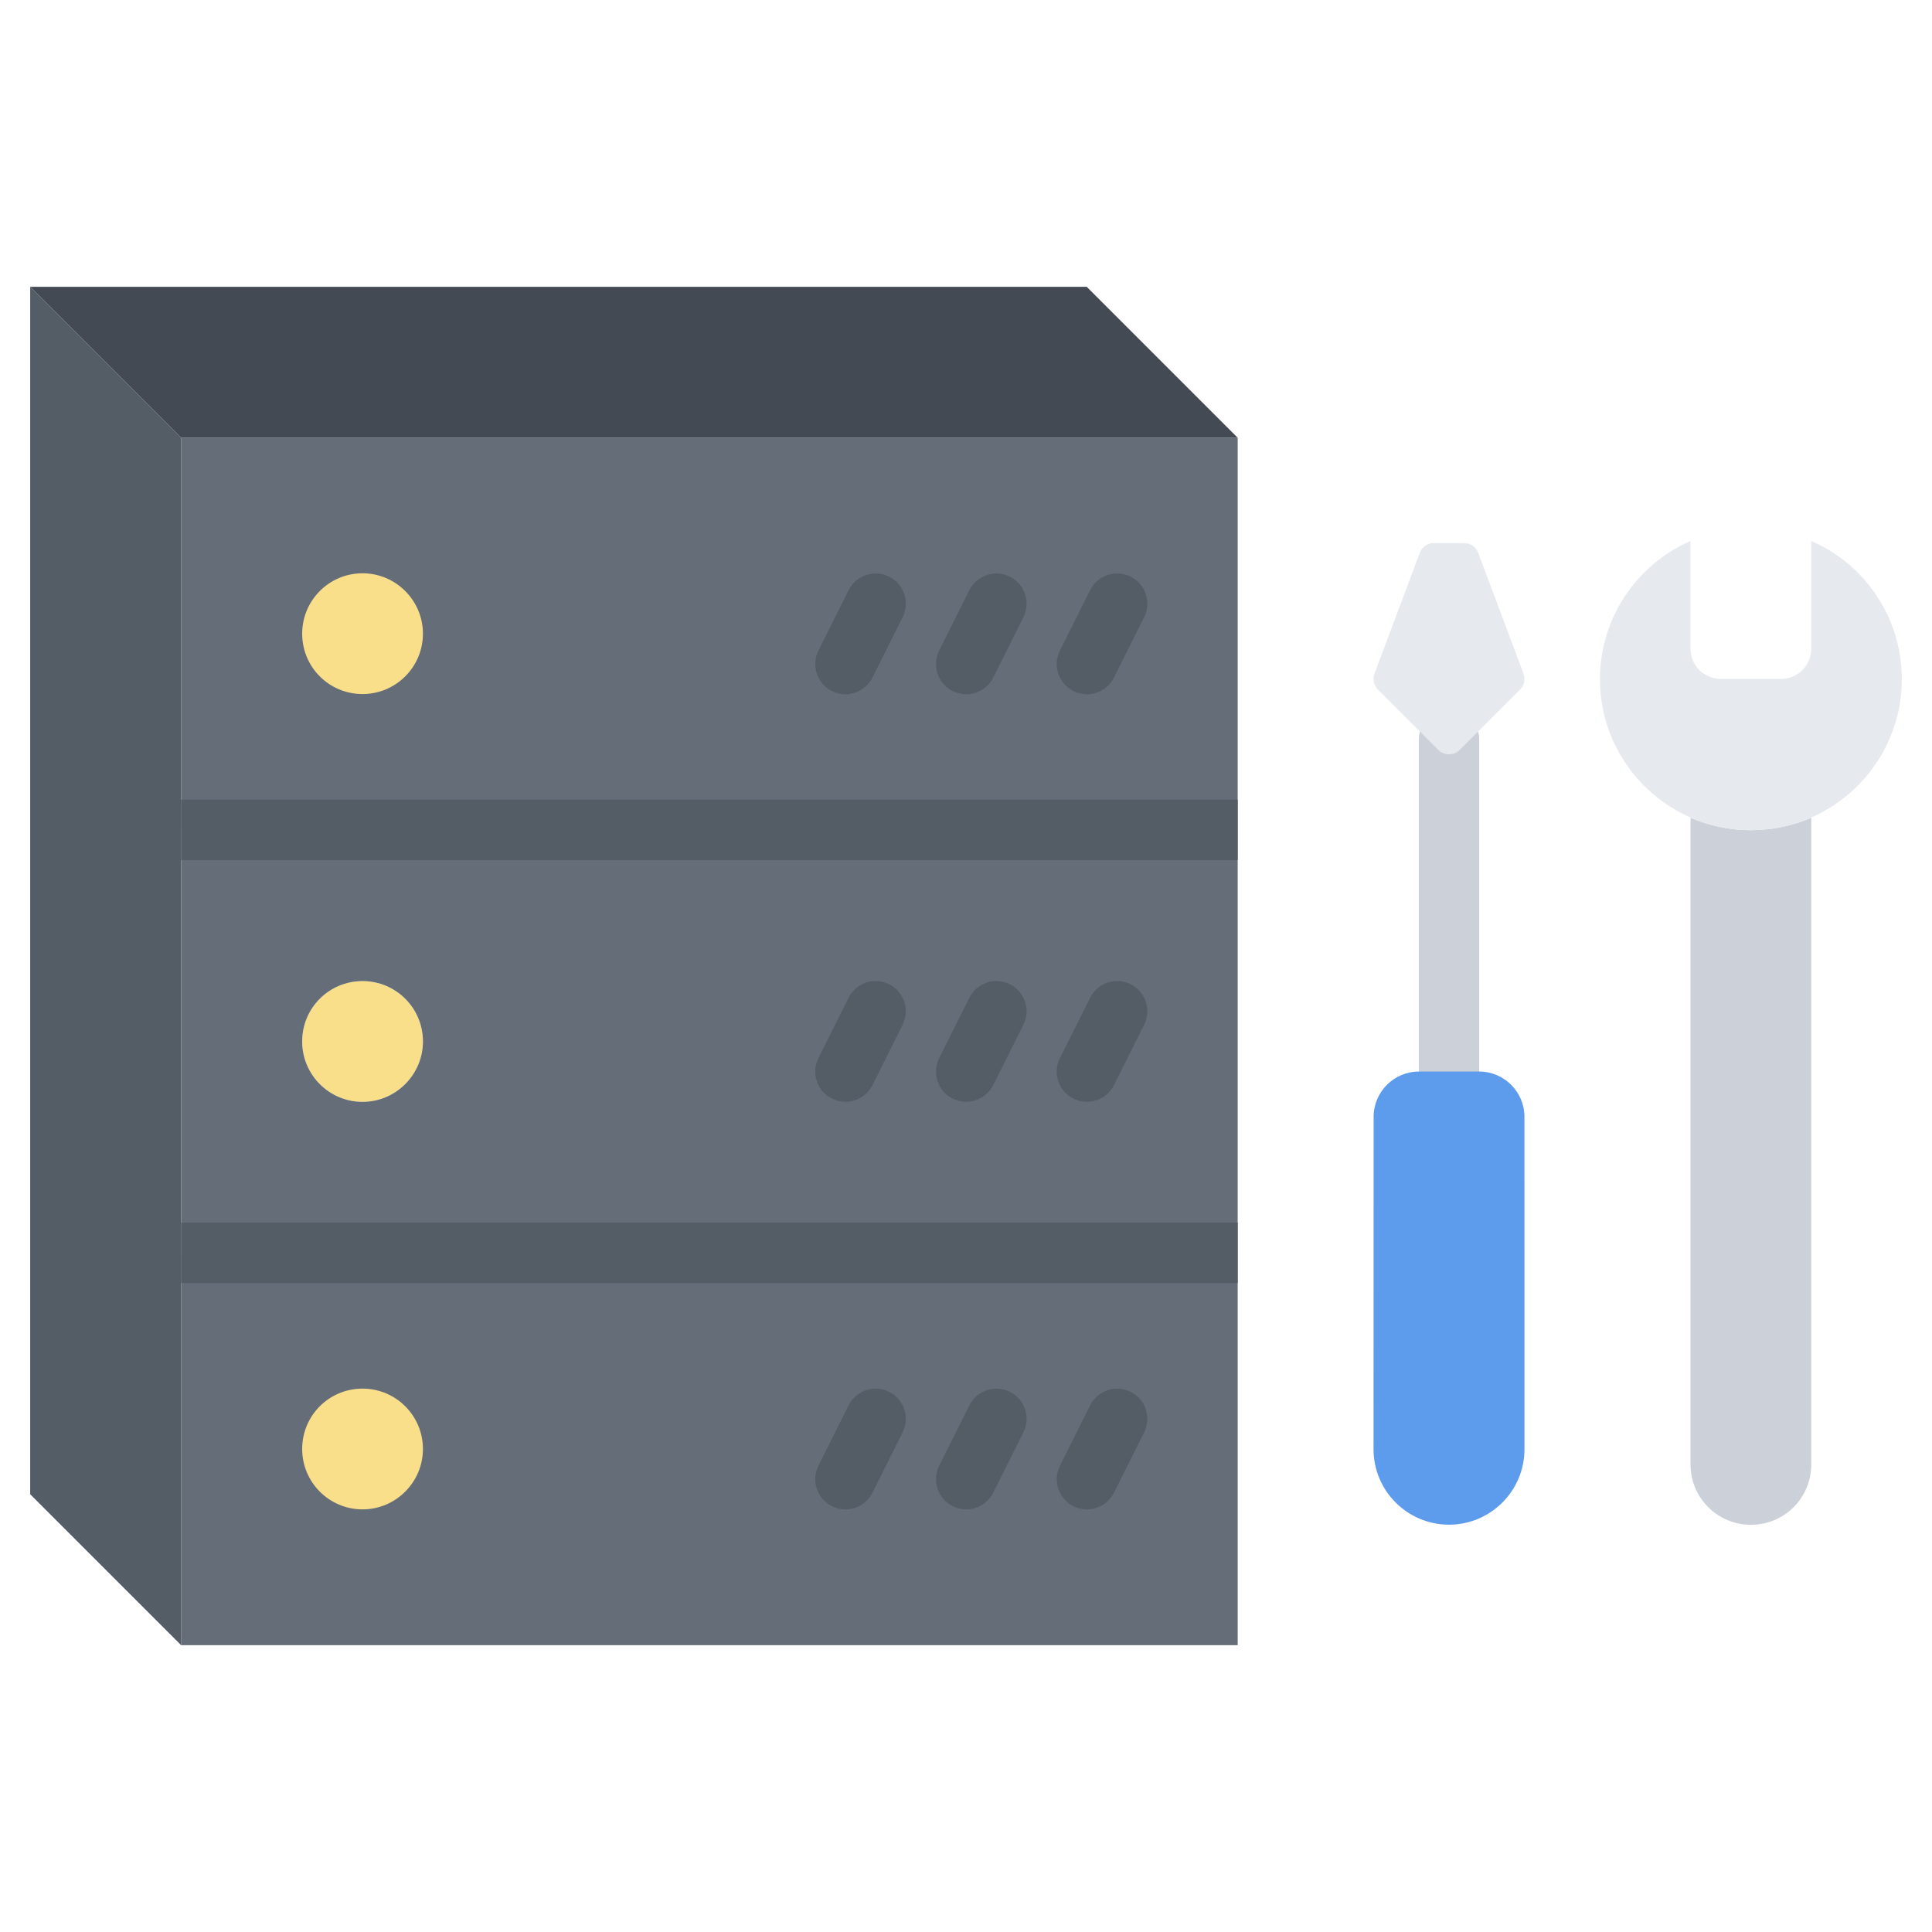 <svg id="icons" enable-background="new 0 0 64 64" height="512" viewBox="0 0 64 64" width="512" xmlns="http://www.w3.org/2000/svg"><path d="m48.001 38.5c-.553 0-1-.447-1-1v-13.004c0-.553.447-1 1-1s1 .447 1 1v13.004c0 .553-.447 1-1 1z" fill="#ccd1d9"/><path d="m6 14.501h35v12.999h-35z" fill="#656d78"/><path d="m6 41.5h35v12.999h-35z" fill="#656d78"/><path d="m60 27.09v21.421c0 1.11-.89 2-2 2-1.1 0-2-.89-2-2v-21.421c.61.26 1.29.41 2 .41s1.39-.15 2-.41z" fill="#ccd1d9"/><path d="m50.468 22.314-1.5-4c-.073-.195-.26-.324-.468-.324h-1c-.208 0-.395.129-.468.324l-1.5 4c-.069.184-.024.391.114.529l2 2c.098.098.226.146.354.146s.256-.049.354-.146l2-2c.138-.138.183-.345.114-.529z" fill="#e6e9ed"/><path d="m1 9.501v14 12.999 12.999l5 5v-12.999-14-12.999z" fill="#545c66"/><path d="m41 14.501h-35l-5-5h35z" fill="#434a54"/><path d="m12.01 46c1.101 0 2 .89 2 2 0 1.1-.899 2-2 2-1.109 0-2-.9-2-2 0-1.11.89-2 2-2z" fill="#fadf8b"/><path d="m12.01 18.991c1.101 0 2 .899 2 2 0 1.109-.899 2-2 2-1.109 0-2-.891-2-2 0-1.1.89-2 2-2z" fill="#fadf8b"/><path d="m12.01 32.5c1.101 0 2 .89 2 2 0 1.1-.899 2-2 2-1.109 0-2-.9-2-2 0-1.11.89-2 2-2z" fill="#fadf8b"/><path d="m41 27.5v14h-35v-14zm-26.99 7c0-1.11-.899-2-2-2-1.109 0-2 .89-2 2 0 1.1.891 2 2 2 1.1 0 2-.9 2-2z" fill="#656d78"/><g fill="#545c66"><path d="m28.005 22.997c-.15 0-.303-.034-.446-.105-.494-.247-.694-.848-.447-1.342l1-2c.248-.494.848-.693 1.342-.447.494.247.694.848.447 1.342l-1 2c-.176.35-.529.552-.896.552z"/><path d="m32.005 22.997c-.15 0-.303-.034-.446-.105-.494-.247-.694-.848-.447-1.342l1-2c.248-.494.849-.693 1.342-.447.494.247.694.848.447 1.342l-1 2c-.176.35-.529.552-.896.552z"/><path d="m36.005 22.997c-.15 0-.303-.034-.446-.105-.494-.247-.694-.848-.447-1.342l1-2c.248-.494.848-.693 1.342-.447.494.247.694.848.447 1.342l-1 2c-.176.35-.529.552-.896.552z"/><path d="m28.005 36.498c-.15 0-.303-.034-.446-.105-.494-.247-.694-.848-.447-1.342l1-2c.248-.494.848-.692 1.342-.447.494.247.694.848.447 1.342l-1 2c-.176.35-.529.552-.896.552z"/><path d="m32.005 36.498c-.15 0-.303-.034-.446-.105-.494-.247-.694-.848-.447-1.342l1-2c.248-.494.849-.692 1.342-.447.494.247.694.848.447 1.342l-1 2c-.176.35-.529.552-.896.552z"/><path d="m36.005 36.498c-.15 0-.303-.034-.446-.105-.494-.247-.694-.848-.447-1.342l1-2c.248-.494.848-.692 1.342-.447.494.247.694.848.447 1.342l-1 2c-.176.35-.529.552-.896.552z"/><path d="m28.005 50c-.15 0-.303-.034-.446-.105-.494-.247-.694-.848-.447-1.342l1-2c.248-.494.848-.692 1.342-.447.494.247.694.848.447 1.342l-1 2c-.176.35-.529.552-.896.552z"/><path d="m32.005 50c-.15 0-.303-.034-.446-.105-.494-.247-.694-.848-.447-1.342l1-2c.248-.494.849-.692 1.342-.447.494.247.694.848.447 1.342l-1 2c-.176.35-.529.552-.896.552z"/><path d="m36.005 50c-.15 0-.303-.034-.446-.105-.494-.247-.694-.848-.447-1.342l1-2c.248-.494.848-.692 1.342-.447.494.247.694.848.447 1.342l-1 2c-.176.35-.529.552-.896.552z"/></g><path d="m50.499 36.996c0-.827-.673-1.5-1.5-1.5h-1.996c-.827 0-1.5.674-1.5 1.502l-.003 11.009c0 1.379 1.121 2.5 2.5 2.5s2.5-1.121 2.5-2.5z" fill="#5d9cec"/><path d="m6 40.501h35v2h-35z" fill="#545c66"/><path d="m6 26.491h35v2h-35z" fill="#545c66"/><path d="m60 17.92v3.57c0 .553-.447 1-1 1h-2c-.553 0-1-.447-1-1v-3.57c-1.76.771-3 2.53-3 4.58s1.24 3.811 3 4.58v.01c.61.26 1.29.41 2 .41s1.39-.15 2-.41v-.01c1.76-.77 3-2.53 3-4.58s-1.23-3.81-3-4.58z" fill="#e6e9ed"/></svg>